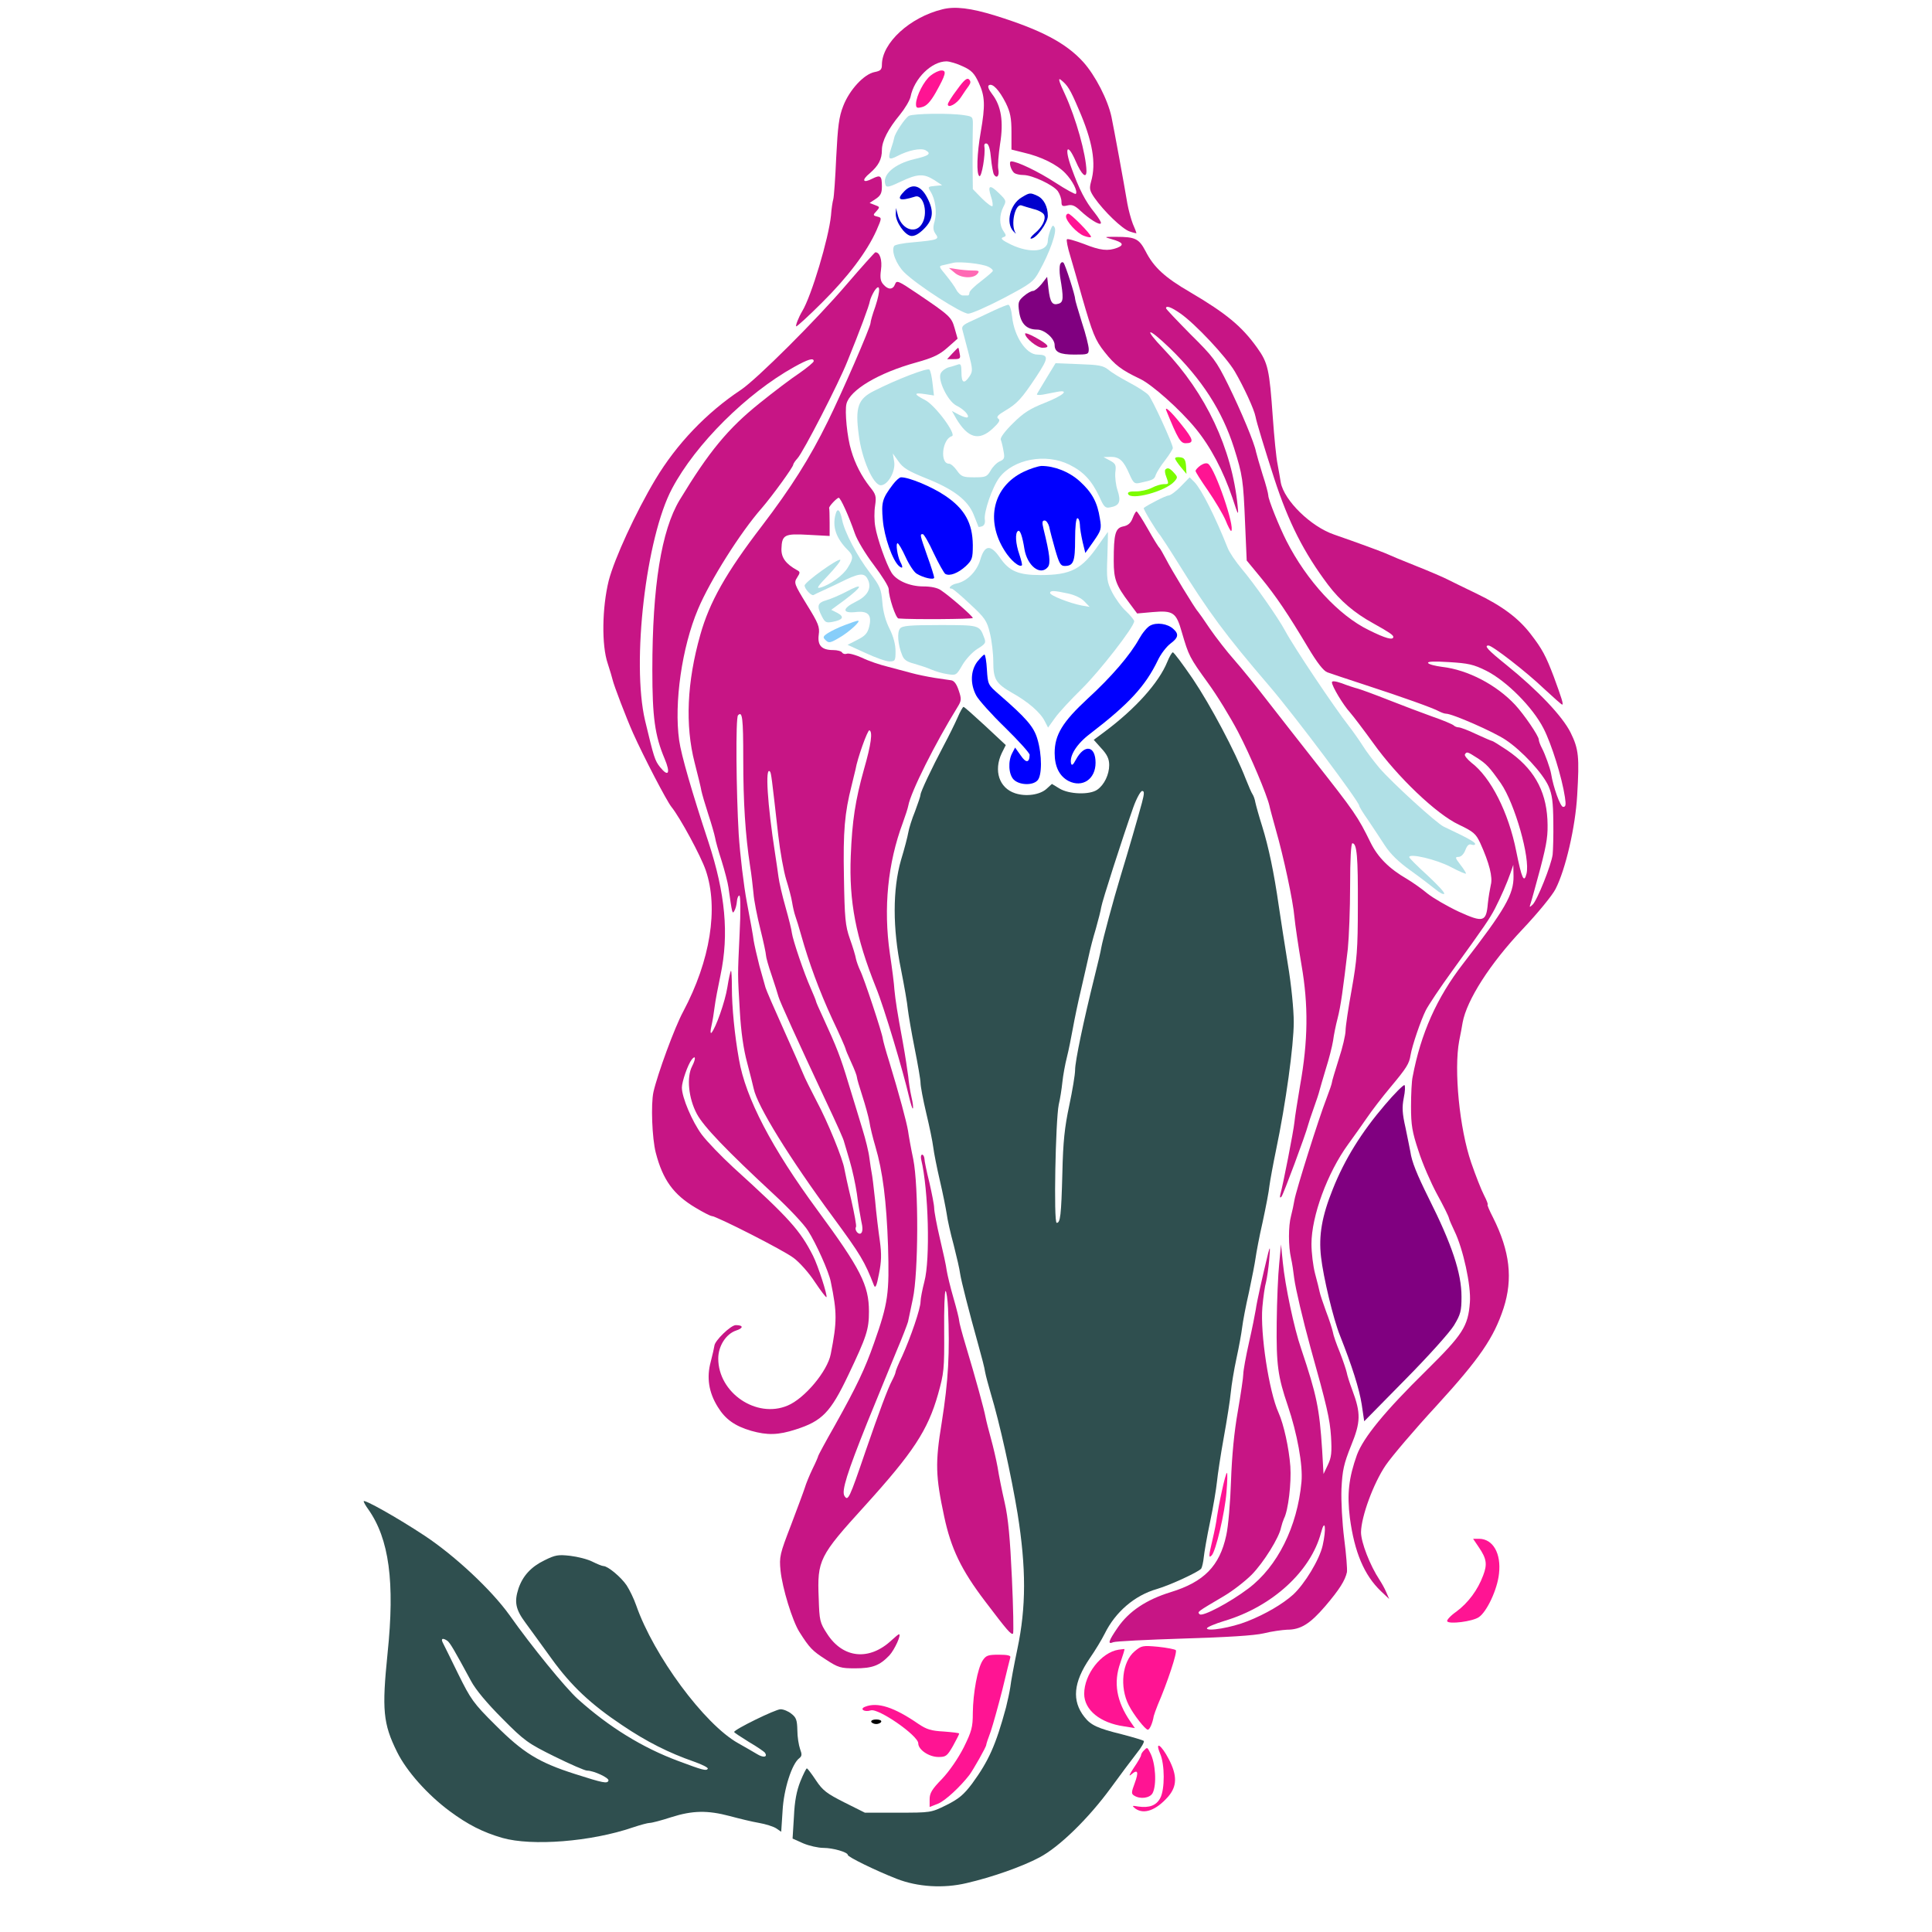 <?xml version="1.0" encoding="UTF-8" standalone="no"?>
<svg
   xmlns:dc="http://purl.org/dc/elements/1.1/"
   xmlns:cc="http://creativecommons.org/ns#"
   xmlns:rdf="http://www.w3.org/1999/02/22-rdf-syntax-ns#"
   xmlns:svg="http://www.w3.org/2000/svg"
   xmlns="http://www.w3.org/2000/svg"
   xmlns:sodipodi="http://sodipodi.sourceforge.net/DTD/sodipodi-0.dtd"
   xmlns:inkscape="http://www.inkscape.org/namespaces/inkscape"
   version="1.0"
   width="850pt"
   height="850pt"
   viewBox="0 0 850 850"
   preserveAspectRatio="xMidYMid meet"
   id="svg90"
   sodipodi:docname="46 #36940.svg"
   inkscape:version="0.92.2 5c3e80d, 2017-08-06">
  <defs
     id="defs94" />
  <sodipodi:namedview
     pagecolor="#ffffff"
     bordercolor="#666666"
     borderopacity="1"
     objecttolerance="10"
     gridtolerance="10"
     guidetolerance="10"
     inkscape:pageopacity="0"
     inkscape:pageshadow="2"
     inkscape:window-width="1920"
     inkscape:window-height="978"
     id="namedview92"
     showgrid="false"
     inkscape:zoom="0.41647059"
     inkscape:cx="699.06802"
     inkscape:cy="532.66105"
     inkscape:window-x="0"
     inkscape:window-y="1"
     inkscape:window-maximized="1"
     inkscape:current-layer="svg90" />
  <g
     transform="translate(0,850) scale(0.1,-0.1)"
     fill="#000000"
     stroke="none"
     id="g88">
    <path
       d="M0 4250 l0 -4250 4250 0 4250 0 0 4250 0 4250 -2080 0 c-1147 0 -2080 -4 -2080 -9 0 -4 29 -15 65 -24 36 -9 80 -23 98 -31 18 -8 47 -19 65 -25 18 -5 45 -18 60 -28 15 -11 40 -25 56 -33 49 -25 134 -108 170 -169 49 -79 93 -218 105 -331 14 -118 60 -306 95 -384 33 -74 138 -179 222 -221 76 -37 189 -120 236 -173 95 -105 128 -191 128 -330 0 -52 7 -142 15 -201 37 -256 75 -295 415 -427 52 -20 114 -45 137 -55 23 -11 46 -19 50 -19 12 0 208 -85 293 -128 114 -57 213 -159 276 -287 29 -58 58 -134 68 -180 10 -44 27 -102 38 -130 29 -71 37 -125 37 -245 0 -100 -3 -139 -28 -310 -19 -126 -80 -237 -203 -367 -114 -122 -222 -278 -250 -362 -43 -130 -44 -198 -3 -533 2 -16 15 -59 30 -98 15 -38 27 -73 27 -77 0 -4 8 -24 18 -43 27 -53 92 -212 95 -235 2 -11 8 -40 14 -65 24 -104 4 -246 -50 -354 -44 -85 -83 -141 -160 -224 -37 -40 -112 -126 -166 -190 -54 -64 -117 -139 -141 -167 -24 -27 -60 -81 -79 -119 -49 -98 -49 -162 1 -275 20 -45 40 -87 46 -94 74 -93 137 -147 172 -147 11 0 44 16 74 36 79 52 151 176 115 199 -5 3 -12 -4 -16 -15 -4 -13 -15 -20 -30 -20 -29 0 -41 32 -32 87 11 65 60 99 121 82 79 -22 134 -107 123 -189 -10 -79 -59 -192 -101 -234 l-39 -39 -111 6 c-61 3 -127 12 -146 19 -80 30 -169 87 -228 146 -34 34 -64 62 -67 62 -2 0 -12 -15 -21 -32 -72 -143 -137 -202 -250 -231 -69 -18 -220 -37 -291 -37 -28 0 -78 -3 -112 -6 -54 -6 -64 -10 -76 -34 -8 -15 -16 -38 -19 -51 -2 -13 -15 -55 -29 -94 -13 -38 -34 -98 -45 -131 l-20 -62 44 -43 c61 -60 74 -114 52 -220 -12 -58 -88 -108 -163 -109 -52 0 -83 22 -91 65 -3 20 -10 37 -14 40 -4 2 -29 -23 -56 -58 -92 -116 -194 -211 -274 -253 -111 -58 -187 -84 -305 -103 -237 -37 -229 -37 -345 4 -71 25 -196 77 -238 98 -89 46 -161 77 -177 77 -10 0 -43 11 -74 24 -201 85 -360 104 -511 61 -225 -63 -479 -115 -560 -115 -118 1 -269 46 -375 112 -202 127 -324 290 -343 463 -5 47 -6 207 -1 384 11 387 2 432 -107 573 -24 31 -44 63 -44 72 0 32 65 18 162 -32 188 -99 303 -180 437 -308 60 -57 113 -104 119 -104 6 0 26 28 45 63 41 72 68 100 119 122 105 43 311 -12 394 -106 12 -13 38 -69 59 -124 57 -150 147 -298 295 -485 48 -61 66 -61 173 1 108 62 146 68 198 28 26 -21 39 -43 58 -100 45 -140 85 -230 111 -248 85 -59 249 -100 295 -73 17 9 18 20 16 151 -1 23 -15 41 -72 90 -65 57 -73 61 -120 61 l-49 0 1 -47 c0 -27 4 -69 8 -94 4 -25 5 -54 1 -64 -6 -16 -7 -16 -23 -1 -9 10 -18 32 -19 49 -4 68 -6 93 -9 132 -6 74 9 121 52 160 34 30 46 35 91 35 40 0 65 -8 117 -36 36 -20 75 -44 86 -54 26 -22 98 -50 130 -50 35 0 53 41 65 152 18 158 34 184 125 203 l54 10 -60 70 c-94 110 -169 221 -215 320 -53 114 -55 124 -61 328 l-5 168 -26 -38 c-46 -68 -175 -225 -258 -313 -144 -152 -172 -211 -161 -338 7 -90 11 -103 41 -151 30 -46 56 -56 124 -47 33 4 56 15 79 38 45 44 50 79 19 163 -14 38 -23 72 -20 77 7 11 54 -15 82 -44 24 -27 33 -67 35 -165 2 -148 -122 -251 -279 -229 -52 7 -138 48 -177 85 -36 33 -107 152 -119 200 -44 168 -45 235 -8 382 20 75 56 169 81 209 5 8 12 22 16 30 3 8 21 48 40 89 18 41 32 76 30 77 -2 2 -35 -5 -73 -16 -80 -23 -137 -25 -215 -6 -125 29 -195 99 -214 216 -20 118 8 231 72 293 96 91 223 15 223 -133 0 -62 -13 -64 -30 -5 -19 69 -78 88 -125 40 -34 -33 -32 -73 7 -131 83 -122 201 -123 314 -3 45 48 52 63 63 120 13 67 3 166 -22 214 -54 104 -170 198 -343 274 -326 144 -354 171 -405 386 -30 128 -30 218 0 310 13 39 24 77 26 86 13 64 115 308 144 343 12 14 33 75 60 174 15 55 20 99 18 175 -2 97 -4 106 -44 188 -23 47 -70 127 -104 179 -34 51 -73 114 -86 139 -13 25 -27 53 -33 61 -17 26 -67 142 -100 230 -17 47 -42 114 -56 150 -28 75 -30 83 -46 206 -8 68 -8 110 0 165 19 118 22 131 48 188 13 29 24 61 24 70 0 26 110 238 175 336 65 98 229 270 338 355 72 55 209 210 251 283 30 51 84 186 91 227 3 17 16 70 29 118 29 106 53 263 66 437 5 72 12 144 15 160 10 52 75 135 142 179 39 26 62 48 62 60 3 72 105 177 207 212 30 10 54 22 54 26 0 4 -927 8 -2060 8 l-2060 0 0 -4250z"
       id="path4"
       style="fill:none" />
    <path
       d="M4146 8459 c-143 -35 -266 -148 -266 -244 0 -21 -6 -27 -32 -32 -47 -9 -111 -79 -138 -149 -19 -48 -24 -89 -31 -226 -4 -93 -10 -176 -13 -185 -3 -10 -8 -42 -10 -71 -10 -100 -86 -355 -127 -422 -15 -25 -30 -63 -26 -66 2 -2 53 44 113 104 114 113 198 224 240 318 24 55 24 56 4 61 -20 5 -20 7 -4 24 16 18 15 19 -7 27 l-23 9 27 18 c21 14 27 25 27 54 0 48 -6 53 -42 35 -42 -22 -49 -7 -11 24 38 33 53 61 53 102 0 39 27 92 79 155 22 27 43 62 47 79 16 81 93 156 158 156 14 0 47 -10 72 -22 38 -17 51 -31 70 -72 28 -60 29 -100 9 -216 -17 -96 -20 -186 -6 -195 10 -5 27 95 22 129 -2 11 2 17 11 14 8 -3 15 -27 18 -64 3 -32 9 -65 13 -72 13 -20 25 -5 19 24 -3 15 1 64 8 111 16 98 5 167 -35 219 -16 21 -21 35 -14 39 16 10 45 -21 74 -78 20 -41 25 -66 25 -128 l0 -77 52 -13 c79 -18 149 -53 185 -91 32 -33 56 -81 46 -91 -2 -3 -43 19 -89 49 -77 50 -169 94 -195 94 -13 0 -1 -42 15 -52 6 -4 23 -8 38 -8 40 0 132 -44 152 -71 9 -13 16 -34 16 -46 0 -20 4 -22 26 -17 20 5 33 0 57 -23 40 -37 83 -64 90 -56 4 3 -9 24 -27 47 -41 50 -68 103 -102 197 -33 91 -18 114 19 29 25 -58 47 -79 47 -42 -2 74 -46 231 -94 336 -27 57 -32 75 -19 65 30 -24 41 -41 78 -128 62 -142 79 -239 55 -321 -8 -30 -6 -39 15 -70 42 -60 122 -137 154 -148 17 -6 31 -9 31 -8 0 2 -7 21 -16 41 -8 21 -19 61 -24 89 -15 90 -59 329 -70 382 -16 75 -71 182 -124 241 -76 84 -187 142 -386 204 -110 34 -179 42 -234 28z"
       id="path6"
       style="fill:#c71585" />
    <path
       d="M4095 8168 c-30 -23 -64 -90 -65 -125 0 -18 4 -20 27 -14 20 5 37 24 60 64 44 79 49 97 25 97 -11 0 -32 -10 -47 -22z"
       id="path8"
       style="fill:#ff1493" />
    <path
       d="M4211 8106 c-23 -30 -41 -59 -41 -65 0 -19 40 2 59 33 11 17 26 39 33 48 9 13 10 20 1 29 -8 8 -22 -3 -52 -45z"
       id="path10"
       style="fill:#ff1493" />
    <path
       d="M3998 7990 c-17 -11 -61 -76 -64 -97 -1 -6 -7 -28 -14 -48 -15 -45 -10 -51 27 -32 49 26 104 37 125 26 27 -15 16 -24 -49 -39 -89 -21 -144 -70 -127 -114 4 -12 17 -9 67 15 74 35 101 36 147 7 l35 -23 -32 -3 c-31 -3 -32 -4 -19 -25 21 -33 29 -90 18 -130 -8 -27 -7 -40 4 -56 18 -24 11 -27 -99 -37 -42 -3 -80 -11 -83 -16 -14 -22 9 -81 44 -116 55 -55 252 -182 282 -182 14 0 84 31 155 68 121 64 132 72 157 118 46 82 79 175 68 193 -7 13 -10 11 -19 -12 -6 -16 -11 -36 -11 -46 0 -49 -78 -57 -162 -17 -39 19 -48 27 -35 32 15 5 15 8 2 27 -19 27 -19 70 -1 106 14 27 14 29 -19 61 -41 40 -51 35 -35 -15 7 -20 9 -39 6 -42 -3 -3 -24 12 -46 34 l-40 41 -1 113 c0 63 0 135 1 160 1 46 1 46 -37 52 -59 10 -226 8 -245 -3z m349 -663 c13 -6 22 -14 21 -19 -2 -5 -26 -25 -53 -46 -28 -21 -50 -43 -50 -50 0 -7 -3 -12 -7 -12 -5 0 -15 0 -22 0 -8 0 -21 11 -28 24 -7 14 -28 43 -46 65 -33 40 -33 40 -10 45 13 3 32 7 43 10 29 6 124 -4 152 -17z"
       id="path12"
       style="fill:#b0e0e6" />
    <path
       d="M4199 7301 c27 -25 83 -28 101 -6 11 13 7 15 -23 15 -19 0 -50 3 -68 6 l-34 5 24 -20z"
       id="path14"
       style="fill:#ff69b4" />
    <path
       d="M3980 7660 c-39 -39 -24 -47 46 -25 38 12 60 -78 28 -123 -30 -44 -91 -18 -105 46 l-7 27 -1 -26 c-1 -35 39 -93 67 -97 15 -2 34 8 57 31 41 41 45 78 15 136 -28 55 -65 66 -100 31z"
       id="path16"
       style="fill:#0000cd" />
    <path
       d="M4494 7631 c-50 -30 -70 -111 -36 -148 9 -10 14 -14 10 -8 -23 36 -2 132 27 121 8 -3 32 -10 53 -16 22 -5 43 -17 46 -26 8 -20 -9 -54 -42 -81 -15 -13 -22 -23 -16 -23 23 0 74 70 74 100 0 41 -18 76 -47 89 -31 14 -33 14 -69 -8z"
       id="path18"
       style="fill:#0000cd" />
    <path
       d="M4690 7548 c0 -22 50 -76 80 -86 16 -6 30 -8 30 -4 0 12 -89 102 -100 102 -5 0 -10 -5 -10 -12z"
       id="path20"
       style="fill:#ff1493" />
    <path
       d="M4890 7448 c50 -14 58 -25 26 -38 -42 -16 -75 -12 -148 17 -38 14 -71 24 -74 20 -3 -3 3 -36 15 -74 11 -37 34 -117 51 -178 47 -163 58 -191 100 -244 45 -57 74 -79 154 -117 54 -25 178 -136 246 -219 66 -80 122 -187 162 -305 26 -80 28 -82 23 -35 -25 251 -139 494 -324 688 -93 97 -74 101 25 6 142 -138 231 -276 283 -439 38 -121 41 -141 49 -335 l7 -161 61 -74 c69 -84 120 -160 209 -309 40 -67 68 -103 85 -109 14 -5 88 -30 165 -55 166 -54 303 -103 327 -117 10 -5 23 -10 30 -10 28 0 210 -80 262 -115 71 -47 163 -146 189 -204 16 -37 20 -69 21 -156 1 -60 -1 -126 -3 -145 -6 -46 -68 -201 -88 -220 -14 -13 -15 -13 -9 5 4 11 23 81 43 155 30 115 34 147 31 215 -7 131 -63 227 -178 305 -33 22 -62 40 -65 40 -3 0 -35 14 -70 30 -35 17 -70 30 -78 30 -7 0 -17 4 -22 9 -6 5 -48 23 -95 39 -47 17 -132 49 -190 72 -58 23 -118 45 -135 50 -16 4 -49 15 -72 24 -29 10 -43 11 -43 4 0 -17 49 -99 80 -133 14 -16 61 -78 103 -136 106 -148 277 -311 375 -357 65 -31 75 -40 94 -80 41 -90 56 -152 47 -185 -4 -18 -10 -54 -13 -81 -7 -83 -20 -86 -128 -37 -51 24 -113 60 -138 80 -25 21 -65 49 -90 64 -78 45 -128 95 -160 160 -57 116 -69 133 -249 362 -61 77 -151 193 -202 258 -50 65 -117 148 -149 184 -32 36 -80 98 -107 137 -26 39 -50 73 -53 76 -11 10 -118 186 -140 230 -13 25 -26 47 -29 50 -4 3 -27 40 -51 83 -24 42 -46 77 -50 77 -3 0 -11 -14 -17 -30 -8 -21 -20 -32 -41 -36 -35 -7 -42 -32 -42 -152 0 -80 10 -107 68 -184 l35 -47 67 6 c92 8 105 -1 130 -90 30 -102 33 -109 114 -221 41 -56 100 -153 133 -216 55 -105 127 -277 138 -325 2 -11 15 -58 28 -105 34 -118 76 -313 82 -385 3 -33 17 -127 31 -210 31 -178 29 -334 -6 -530 -11 -66 -23 -139 -25 -162 -4 -40 -50 -275 -62 -318 -3 -13 -2 -17 5 -10 8 9 106 272 117 315 2 8 13 42 25 75 12 33 23 67 25 76 2 9 15 52 28 96 14 44 28 99 32 124 3 24 12 69 20 99 14 54 24 128 45 306 5 50 10 175 10 278 0 115 4 186 10 186 20 0 25 -60 24 -275 0 -193 -4 -238 -27 -368 -15 -82 -27 -163 -27 -181 0 -18 -13 -75 -30 -126 -16 -51 -30 -97 -30 -102 0 -5 -11 -37 -24 -71 -34 -87 -134 -405 -141 -447 -3 -19 -10 -51 -15 -70 -12 -44 -12 -133 0 -185 5 -22 11 -62 14 -89 6 -46 38 -182 72 -306 71 -253 85 -313 90 -390 4 -70 2 -92 -14 -125 l-19 -40 -6 105 c-12 185 -24 242 -92 445 -32 92 -71 280 -81 380 l-8 80 -8 -85 c-5 -47 -10 -164 -11 -260 -2 -185 5 -236 49 -365 41 -121 67 -262 60 -335 -18 -197 -106 -373 -234 -469 -82 -62 -202 -125 -214 -113 -11 11 -13 9 107 80 39 23 93 65 122 94 53 54 121 164 129 207 3 13 9 31 13 40 19 36 33 157 28 230 -6 80 -29 185 -52 236 -42 93 -81 349 -71 464 4 45 11 94 16 110 4 17 11 61 14 98 5 59 4 63 -5 28 -26 -107 -50 -215 -54 -246 -3 -19 -16 -85 -30 -146 -14 -62 -25 -124 -25 -138 0 -15 -11 -88 -24 -164 -16 -90 -26 -194 -30 -306 -3 -93 -12 -201 -21 -240 -29 -135 -98 -205 -245 -250 -107 -33 -183 -84 -232 -155 -42 -61 -46 -76 -20 -65 9 4 148 11 307 16 194 6 312 13 355 23 36 9 82 15 103 16 60 0 101 26 168 104 63 74 87 113 95 149 2 12 -3 78 -12 147 -9 72 -14 165 -12 220 4 81 10 109 42 189 43 105 44 143 5 247 -11 29 -22 64 -24 76 -3 13 -16 52 -30 88 -15 36 -29 76 -31 90 -3 14 -16 55 -30 91 -13 36 -26 74 -28 85 -2 10 -11 47 -20 80 -9 34 -16 93 -16 131 0 122 70 313 161 438 24 33 61 85 83 117 21 31 67 91 103 134 72 86 83 104 89 142 7 42 45 153 67 197 11 22 63 100 116 173 147 203 164 229 188 274 27 53 53 112 69 158 l12 35 1 -50 c1 -80 -37 -146 -222 -385 -116 -150 -186 -307 -222 -498 -4 -17 -7 -76 -7 -130 0 -82 5 -112 33 -196 17 -54 54 -139 81 -189 28 -51 52 -99 53 -107 2 -8 13 -33 24 -56 38 -77 74 -242 68 -314 -8 -106 -31 -141 -193 -301 -183 -180 -275 -293 -304 -370 -36 -101 -44 -172 -31 -277 20 -151 63 -252 136 -322 l37 -35 -13 30 c-7 17 -21 41 -30 55 -41 62 -81 164 -81 209 1 69 55 216 109 295 26 38 126 156 223 261 191 209 252 299 295 429 42 130 28 251 -46 399 -16 31 -27 57 -24 57 3 0 -4 19 -16 42 -12 23 -37 87 -56 142 -52 151 -77 409 -53 537 6 30 13 66 15 80 18 99 121 260 264 411 67 71 131 149 145 177 44 86 87 272 95 411 10 170 7 204 -29 277 -36 72 -143 185 -283 298 -82 66 -99 85 -78 85 17 0 169 -118 244 -190 41 -38 77 -70 80 -70 7 0 -3 30 -37 123 -35 92 -51 122 -102 188 -54 70 -125 123 -239 178 -49 24 -106 51 -125 61 -19 10 -82 37 -140 60 -58 23 -118 48 -135 56 -29 12 -127 48 -225 82 -103 35 -220 150 -235 229 -2 15 -9 51 -14 80 -6 28 -15 120 -21 205 -15 213 -21 241 -69 308 -67 94 -136 151 -294 244 -112 65 -161 110 -197 181 -29 55 -45 63 -130 63 -53 0 -54 0 -20 -10z m303 -327 c66 -46 201 -190 240 -256 39 -67 85 -166 91 -199 4 -23 40 -141 82 -271 63 -194 131 -327 237 -468 53 -70 116 -124 198 -169 70 -39 89 -52 89 -60 0 -16 -34 -7 -108 30 -132 64 -273 217 -362 392 -32 63 -80 182 -80 200 0 8 -11 50 -25 92 -13 42 -26 87 -29 100 -7 39 -65 178 -123 296 -52 105 -65 122 -165 221 -59 60 -108 111 -108 115 0 13 23 5 63 -23z m1346 -1572 c89 -45 204 -160 252 -254 35 -68 81 -215 94 -302 5 -34 4 -43 -8 -43 -12 0 -43 85 -53 147 -4 23 -26 85 -40 111 -8 15 -14 32 -14 38 0 16 -65 111 -104 153 -82 88 -208 154 -321 167 -31 4 -58 11 -62 17 -4 7 27 8 92 4 84 -5 108 -10 164 -38z m-41 -383 c42 -27 55 -41 105 -112 62 -90 130 -330 113 -398 -11 -44 -21 -21 -45 98 -34 172 -112 326 -198 391 -18 15 -31 31 -28 36 8 13 11 12 53 -15z m-679 -3466 c-14 -62 -79 -169 -130 -216 -46 -41 -120 -85 -201 -117 -70 -28 -178 -46 -178 -31 0 5 35 20 78 33 210 63 379 218 424 388 18 68 24 17 7 -57z"
       id="path22"
       style="fill:#c71585" />
    <path
       d="M3725 7249 c-132 -155 -395 -417 -465 -464 -152 -101 -283 -238 -377 -395 -86 -144 -180 -348 -205 -445 -29 -118 -32 -284 -4 -365 10 -30 19 -62 21 -70 5 -24 61 -170 90 -235 46 -103 148 -299 169 -325 38 -47 129 -215 151 -279 57 -167 20 -397 -99 -621 -38 -70 -113 -275 -131 -354 -12 -54 -6 -205 10 -267 31 -120 78 -185 176 -243 33 -20 65 -36 70 -36 20 0 317 -151 360 -184 26 -19 68 -66 94 -106 26 -39 49 -69 51 -67 6 5 -37 139 -59 182 -57 112 -103 164 -351 389 -53 49 -116 114 -139 145 -42 57 -87 163 -87 206 0 26 26 101 43 123 18 23 19 4 2 -29 -25 -48 -16 -141 21 -210 30 -56 131 -161 339 -354 65 -60 133 -132 150 -160 35 -54 92 -181 100 -224 28 -136 28 -175 0 -318 -14 -75 -115 -196 -190 -227 -137 -58 -305 56 -305 207 0 55 34 108 78 123 34 11 33 24 -1 24 -22 0 -93 -69 -94 -91 -1 -8 -8 -39 -16 -70 -19 -69 -9 -135 31 -199 33 -54 75 -84 147 -105 71 -20 119 -19 196 6 116 37 153 75 231 239 81 170 91 201 91 280 0 116 -37 188 -226 445 -201 273 -317 494 -346 665 -19 106 -31 230 -31 314 0 44 -2 77 -4 75 -3 -3 -10 -35 -16 -73 -10 -63 -51 -179 -70 -200 -5 -4 -5 9 0 30 5 22 11 59 14 84 3 25 15 88 26 140 38 181 21 359 -53 585 -72 218 -120 383 -129 448 -23 164 12 409 83 577 53 126 186 337 280 444 45 52 139 181 139 192 0 4 9 17 19 28 25 27 181 330 219 426 55 135 96 245 99 265 2 10 11 31 20 45 26 39 28 4 4 -69 -12 -33 -21 -65 -21 -72 0 -18 -128 -312 -188 -433 -80 -163 -162 -292 -290 -460 -158 -206 -231 -336 -271 -479 -59 -208 -67 -398 -25 -562 14 -55 28 -111 30 -125 3 -14 16 -59 30 -102 14 -42 27 -88 30 -103 2 -14 15 -60 29 -103 13 -42 27 -95 30 -117 16 -114 17 -119 26 -102 5 8 10 27 11 41 1 14 6 26 11 26 5 0 6 -71 1 -167 -9 -195 -9 -171 1 -343 5 -88 16 -166 32 -225 13 -49 26 -101 29 -115 16 -76 157 -305 349 -565 122 -166 139 -195 180 -300 6 -15 12 -3 22 50 11 55 12 86 4 145 -6 41 -16 122 -21 180 -6 58 -13 112 -15 120 -2 8 -6 37 -10 65 -3 27 -17 83 -30 125 -12 41 -40 131 -61 200 -36 120 -52 161 -115 298 -16 34 -29 64 -29 67 0 2 -10 28 -23 57 -30 67 -79 213 -83 243 -1 13 -14 64 -28 114 -14 49 -28 109 -31 133 -3 24 -10 70 -15 103 -34 219 -44 383 -23 361 6 -5 8 -25 37 -281 8 -71 24 -159 35 -195 11 -35 23 -80 26 -100 3 -19 9 -46 14 -60 5 -14 17 -52 26 -85 34 -121 79 -243 136 -367 33 -69 59 -129 59 -132 0 -3 11 -30 25 -60 14 -30 25 -59 25 -65 0 -6 11 -43 24 -83 13 -40 27 -91 31 -113 3 -22 15 -71 26 -108 33 -111 49 -241 56 -439 6 -209 1 -250 -62 -428 -39 -111 -75 -188 -173 -363 -40 -70 -72 -130 -72 -132 0 -3 -11 -29 -25 -57 -14 -29 -29 -66 -34 -83 -5 -16 -33 -91 -61 -165 -49 -127 -52 -139 -46 -200 8 -77 52 -221 83 -270 45 -71 57 -83 116 -121 55 -36 66 -39 129 -39 76 0 108 12 151 57 23 25 54 93 42 93 -2 0 -17 -12 -32 -26 -98 -92 -214 -81 -284 28 -32 49 -34 58 -37 156 -7 168 2 186 203 407 212 234 277 332 322 491 26 93 28 109 27 277 -1 97 2 177 6 177 4 0 9 -35 11 -77 8 -197 2 -313 -28 -503 -29 -177 -27 -234 11 -412 30 -141 75 -235 180 -373 97 -128 115 -149 123 -142 3 4 1 114 -5 244 -8 173 -16 264 -32 333 -12 52 -26 122 -31 155 -6 33 -19 89 -29 125 -10 36 -21 79 -24 95 -6 33 -43 169 -87 315 -16 53 -29 102 -29 109 0 7 -11 52 -25 100 -14 48 -27 103 -30 122 -2 19 -16 82 -30 141 -14 59 -25 119 -25 133 0 13 -10 64 -21 112 -12 48 -22 96 -22 106 -1 9 -5 17 -10 17 -5 0 -7 -10 -4 -22 32 -133 40 -439 14 -536 -9 -35 -17 -75 -17 -89 0 -30 -43 -156 -81 -240 -16 -33 -29 -65 -29 -70 0 -4 -7 -21 -16 -38 -18 -34 -56 -136 -116 -310 -72 -211 -77 -221 -93 -196 -13 22 12 101 100 321 68 167 79 193 129 315 26 61 48 119 51 130 2 11 12 56 21 100 25 115 26 495 2 615 -10 47 -20 103 -23 125 -7 41 -38 157 -83 305 -15 47 -27 92 -28 100 -2 23 -84 271 -100 301 -7 15 -15 37 -18 50 -2 13 -14 53 -27 89 -20 57 -23 90 -26 270 -4 204 3 283 34 405 8 33 16 65 17 70 8 48 53 174 61 172 15 -6 8 -61 -24 -172 -38 -136 -52 -227 -58 -381 -8 -200 22 -357 111 -579 35 -85 120 -369 146 -483 7 -29 14 -51 16 -49 3 2 0 26 -6 51 -6 26 -12 66 -14 89 -3 23 -13 92 -24 152 -25 135 -32 181 -37 231 -1 22 -10 93 -20 159 -29 200 -9 398 57 575 11 30 22 64 24 75 11 61 119 276 216 433 18 29 19 36 6 74 -9 28 -20 43 -33 45 -11 1 -45 7 -75 11 -30 5 -75 14 -100 21 -25 7 -72 19 -105 28 -33 8 -84 25 -112 39 -29 13 -59 21 -67 18 -8 -3 -17 -1 -21 5 -3 6 -21 11 -39 11 -51 0 -70 20 -64 67 5 35 -1 50 -53 134 -55 90 -57 95 -42 118 14 22 14 25 -1 33 -49 27 -69 55 -68 93 2 63 14 68 119 62 l93 -5 0 59 c0 32 -1 61 -2 63 -4 6 34 46 42 46 8 0 44 -79 71 -157 10 -29 47 -91 83 -138 36 -48 66 -95 66 -107 0 -35 31 -128 43 -129 57 -5 327 -3 327 2 0 8 -101 96 -140 122 -15 11 -44 17 -78 17 -60 0 -119 26 -140 61 -23 37 -63 151 -71 201 -5 26 -5 68 -1 93 6 41 4 50 -23 83 -36 46 -65 101 -82 160 -18 57 -29 173 -21 205 15 61 140 136 306 182 76 21 104 35 139 66 l44 39 -13 46 c-14 49 -20 55 -165 153 -83 56 -90 59 -97 41 -9 -25 -30 -26 -51 -2 -13 14 -16 29 -11 65 6 43 -5 78 -25 77 -3 -1 -60 -64 -126 -141z m-145 -338 c0 -5 -28 -28 -62 -52 -35 -23 -113 -82 -175 -132 -140 -112 -224 -214 -353 -427 -80 -133 -120 -379 -120 -747 0 -208 11 -289 54 -391 27 -64 17 -83 -20 -37 -23 29 -27 42 -66 205 -60 255 4 806 119 1021 104 196 328 418 536 534 63 35 87 42 87 26z m-310 -1750 c0 -191 9 -333 30 -471 6 -36 12 -90 15 -120 2 -30 16 -101 30 -157 14 -56 25 -108 25 -116 0 -8 11 -48 25 -88 14 -41 27 -83 30 -94 4 -18 90 -206 202 -445 59 -125 85 -183 87 -195 2 -5 12 -42 24 -81 12 -40 26 -105 32 -146 5 -41 14 -94 19 -119 7 -29 7 -47 0 -54 -11 -11 -31 13 -23 27 3 4 -7 58 -21 120 -15 62 -28 123 -30 135 -6 42 -74 209 -122 298 -26 50 -53 104 -59 120 -7 17 -45 104 -86 195 -41 91 -77 174 -80 185 -3 11 -15 54 -27 96 -11 43 -22 92 -25 110 -2 19 -16 95 -30 169 -14 74 -30 209 -36 300 -11 186 -14 513 -3 523 19 20 23 -10 23 -192z"
       id="path24"
       style="fill:#c71585" />
    <path
       d="M4664 7337 c-3 -10 -3 -34 0 -55 16 -94 15 -111 -6 -118 -28 -9 -38 5 -45 65 l-6 53 -24 -31 c-14 -17 -31 -31 -38 -31 -8 0 -26 -10 -41 -23 -24 -21 -26 -28 -20 -70 8 -52 33 -77 79 -77 32 0 77 -39 77 -68 0 -31 22 -42 87 -42 60 0 63 1 63 24 0 13 -13 66 -30 117 -16 52 -30 98 -30 104 0 17 -43 150 -51 159 -5 5 -11 2 -15 -7z"
       id="path26"
       style="fill:#800080" />
    <path
       d="M4375 7135 c-27 -13 -72 -34 -98 -46 -41 -18 -48 -25 -42 -43 3 -11 15 -56 26 -99 19 -72 19 -80 5 -102 -24 -36 -36 -31 -36 16 0 34 -3 40 -16 35 -9 -3 -27 -9 -40 -12 -14 -4 -29 -15 -35 -26 -15 -28 30 -122 68 -142 33 -16 59 -44 50 -52 -3 -3 -20 2 -37 11 l-32 17 18 -32 c52 -88 101 -102 162 -45 28 26 34 37 24 43 -10 7 -2 16 30 35 54 32 73 53 138 151 54 82 55 95 4 96 -49 0 -102 80 -111 166 -3 30 -11 54 -17 53 -6 0 -33 -11 -61 -24z"
       id="path28"
       style="fill:#b0e0e6" />
    <path
       d="M4510 7032 c0 -19 53 -62 76 -62 36 0 29 12 -26 43 -28 16 -50 24 -50 19z"
       id="path30"
       style="fill:#c71585" />
    <path
       d="M4190 6945 l-23 -25 30 0 c27 0 30 3 25 25 -2 14 -5 25 -6 25 -2 0 -13 -11 -26 -25z"
       id="path32"
       style="fill:#c71585" />
    <path
       d="M4605 6838 c-21 -34 -40 -67 -43 -72 -2 -4 10 -5 27 -2 17 3 45 9 62 12 58 11 26 -17 -56 -49 -63 -25 -92 -43 -138 -89 -36 -35 -57 -64 -54 -72 3 -8 9 -31 12 -50 6 -31 4 -37 -17 -46 -13 -6 -31 -24 -40 -41 -16 -27 -22 -29 -72 -29 -49 0 -57 3 -76 30 -12 17 -27 30 -35 30 -41 0 -30 109 13 121 22 7 -73 136 -118 159 -51 26 -51 34 0 26 l39 -6 -6 52 c-3 29 -9 57 -14 62 -8 9 -144 -43 -244 -94 -70 -35 -83 -72 -67 -192 13 -107 64 -223 97 -223 31 0 66 61 59 104 l-6 36 25 -35 c20 -29 44 -43 118 -73 124 -49 187 -97 213 -162 11 -27 20 -51 21 -53 1 -1 9 0 17 3 9 4 13 15 11 28 -6 32 33 145 64 186 62 81 203 108 307 57 63 -31 99 -70 133 -142 20 -45 26 -51 48 -46 40 7 48 25 32 74 -8 24 -12 59 -10 80 4 32 2 38 -24 52 l-28 15 32 1 c38 0 56 -16 82 -76 18 -41 23 -44 48 -38 56 12 62 15 68 35 4 11 22 40 41 64 19 25 34 49 34 54 0 18 -90 214 -107 233 -10 11 -47 35 -83 54 -36 19 -78 44 -93 57 -24 19 -43 22 -131 25 l-102 4 -39 -64z"
       id="path34"
       style="fill:#b0e0e6" />
    <path
       d="M5132 6692 c50 -123 62 -142 84 -142 39 0 36 15 -19 83 -45 57 -76 85 -65 59z"
       id="path36"
       style="fill:#ff1493" />
    <path
       d="M5170 6483 c0 -4 11 -21 25 -38 l25 -30 -2 35 c-2 28 -8 36 -25 38 -13 2 -23 0 -23 -5z"
       id="path38"
       style="fill:#7cfc00" />
    <path
       d="M5283 6453 c-13 -9 -23 -20 -23 -25 0 -5 25 -44 55 -87 30 -44 65 -102 77 -130 11 -28 23 -50 25 -47 17 17 -69 269 -101 295 -7 5 -19 3 -33 -6z"
       id="path40"
       style="fill:#ff1493" />
    <path
       d="M4503 6424 c-133 -64 -169 -212 -83 -347 26 -42 65 -75 76 -64 2 2 -3 23 -11 47 -17 48 -20 96 -6 104 9 6 19 -23 28 -79 12 -74 70 -120 103 -80 13 16 9 55 -19 168 -7 29 -6 37 5 37 7 0 16 -12 20 -27 3 -16 15 -61 26 -100 18 -62 24 -73 42 -73 39 0 46 19 46 117 0 55 4 93 10 93 6 0 10 -12 11 -27 0 -16 6 -50 12 -77 l12 -49 36 51 c34 49 36 55 28 101 -11 72 -35 115 -89 164 -47 42 -111 67 -168 67 -15 -1 -50 -12 -79 -26z"
       id="path42"
       style="fill:#0000ff" />
    <path
       d="M5127 6434 c-3 -3 -2 -17 4 -31 12 -33 12 -33 -11 -33 -12 0 -35 -7 -52 -16 -17 -9 -49 -16 -70 -16 -26 1 -38 -3 -35 -11 11 -30 164 11 203 54 16 18 16 20 -1 39 -19 21 -28 24 -38 14z"
       id="path44"
       style="fill:#7cfc00" />
    <path
       d="M3928 6368 c-46 -61 -51 -77 -44 -155 6 -75 43 -180 72 -204 16 -13 18 -5 5 19 -13 26 -21 82 -12 82 4 0 20 -27 35 -60 15 -33 37 -67 49 -74 29 -18 77 -29 77 -17 0 5 -13 48 -30 94 -33 95 -34 97 -20 97 5 0 27 -38 48 -84 22 -46 45 -87 51 -91 19 -11 56 3 90 34 28 27 31 34 31 93 -1 97 -36 160 -123 218 -58 39 -159 81 -193 80 -7 0 -23 -15 -36 -32z"
       id="path46"
       style="fill:#0000ff" />
    <path
       d="M5195 6360 c-21 -22 -46 -40 -54 -40 -11 0 -90 -40 -109 -55 -4 -3 57 -104 73 -121 5 -7 37 -55 70 -108 144 -232 214 -326 411 -556 112 -131 394 -507 394 -525 0 -4 17 -32 39 -63 21 -32 55 -82 74 -112 24 -37 61 -73 113 -110 42 -30 91 -68 110 -83 18 -15 35 -24 38 -19 3 5 -31 41 -74 81 -44 40 -80 76 -80 80 0 18 119 -10 182 -43 38 -20 68 -33 68 -29 0 3 -11 21 -26 40 -22 29 -23 33 -7 33 11 0 23 12 30 30 8 21 16 28 27 24 9 -3 16 -2 16 3 0 8 -30 25 -138 76 -32 15 -228 194 -283 258 -25 30 -59 74 -74 99 -16 25 -43 63 -60 85 -65 83 -240 344 -281 420 -31 58 -138 210 -189 270 -28 33 -57 76 -64 95 -54 136 -114 255 -145 288 l-22 22 -39 -40z"
       id="path48"
       style="fill:#b0e0e6" />
    <path
       d="M3676 6237 c-15 -55 3 -106 54 -157 25 -25 25 -37 0 -77 -20 -34 -78 -76 -120 -88 -20 -6 -14 4 34 54 32 34 56 64 53 68 -9 8 -157 -98 -157 -113 0 -15 29 -46 39 -42 3 2 24 12 46 22 22 10 67 31 99 47 65 30 83 28 97 -7 13 -36 -7 -68 -57 -92 -59 -29 -59 -51 -1 -45 56 7 74 -12 61 -64 -7 -29 -18 -41 -52 -58 l-43 -22 79 -36 c43 -20 90 -37 105 -37 25 0 27 3 27 45 0 29 -9 64 -26 98 -17 33 -29 75 -32 117 -5 59 -10 71 -54 129 -57 74 -113 181 -123 234 -9 45 -21 55 -29 24z"
       id="path50"
       style="fill:#b0e0e6" />
    <path
       d="M4835 6105 c-75 -110 -123 -135 -258 -135 -97 0 -137 17 -178 77 -41 59 -67 56 -86 -9 -15 -52 -59 -96 -104 -105 -25 -5 -42 -23 -21 -23 4 0 40 -30 80 -68 65 -60 74 -73 87 -127 8 -32 15 -89 15 -125 0 -79 11 -97 84 -139 68 -38 123 -85 142 -123 l15 -29 31 43 c17 24 70 81 118 128 77 76 230 272 230 297 0 5 -16 25 -36 44 -20 18 -47 56 -61 83 -23 46 -25 58 -21 158 2 59 3 108 2 108 0 0 -18 -25 -39 -55z m-137 -216 c29 -6 59 -20 73 -35 l23 -24 -35 6 c-52 10 -139 44 -139 55 0 12 18 11 78 -2z"
       id="path52"
       style="fill:#b0e0e6" />
    <path
       d="M3720 5895 c-25 -13 -62 -29 -82 -35 -42 -12 -46 -25 -22 -72 14 -27 19 -29 47 -24 46 9 53 22 22 39 l-28 14 56 41 c85 64 89 81 7 37z"
       id="path54"
       style="fill:#b0e0e6" />
    <path
       d="M3717 5750 c-27 -10 -60 -26 -74 -35 -23 -15 -24 -19 -10 -32 13 -13 20 -12 59 11 44 25 100 77 82 75 -5 0 -31 -9 -57 -19z"
       id="path56"
       style="fill:#87cefa" />
    <path
       d="M5061 5748 c-14 -7 -35 -33 -49 -58 -39 -71 -122 -168 -228 -265 -109 -101 -144 -158 -144 -238 0 -60 21 -102 61 -123 61 -31 119 8 119 80 0 76 -49 84 -87 13 -12 -23 -18 -27 -21 -15 -7 34 26 86 83 129 172 132 244 210 299 324 13 28 38 60 55 73 35 26 39 42 13 65 -25 23 -72 30 -101 15z"
       id="path58"
       style="fill:#0000ff" />
    <path
       d="M3960 5735 c-14 -16 -10 -71 9 -117 7 -20 21 -30 53 -38 24 -7 58 -18 76 -26 18 -8 50 -17 71 -20 37 -6 39 -5 65 40 15 26 45 58 66 71 37 23 39 27 29 52 -20 53 -21 53 -194 53 -133 0 -165 -3 -175 -15z"
       id="path60"
       style="fill:#b0e0e6" />
    <path
       d="M5136 5589 c-37 -92 -140 -207 -277 -309 l-47 -35 34 -38 c25 -27 34 -46 34 -73 0 -42 -22 -87 -52 -108 -33 -24 -125 -21 -167 5 l-33 20 -23 -21 c-29 -27 -91 -36 -139 -20 -70 23 -95 99 -59 176 l18 36 -90 84 c-50 46 -92 84 -96 84 -3 0 -15 -21 -26 -47 -12 -27 -39 -82 -61 -123 -53 -100 -102 -204 -102 -216 0 -6 -11 -38 -24 -73 -14 -34 -27 -76 -30 -94 -3 -18 -17 -72 -32 -121 -37 -129 -37 -300 0 -481 14 -71 28 -150 30 -175 3 -25 16 -102 30 -172 14 -70 26 -139 26 -153 0 -14 11 -73 25 -132 14 -58 28 -126 31 -151 3 -25 16 -90 29 -146 13 -55 26 -121 30 -146 3 -25 17 -87 31 -138 13 -51 26 -107 28 -125 5 -33 38 -163 81 -317 13 -47 27 -99 29 -116 3 -17 15 -60 25 -95 39 -129 90 -359 118 -529 38 -239 38 -410 -1 -595 -15 -71 -29 -147 -31 -167 -3 -21 -12 -62 -19 -90 -45 -166 -76 -235 -149 -335 -37 -49 -58 -67 -114 -95 -67 -33 -68 -33 -213 -33 l-145 0 -90 45 c-77 39 -95 52 -125 97 -19 29 -37 52 -40 53 -3 0 -16 -26 -29 -58 -16 -41 -25 -85 -28 -154 l-6 -97 47 -21 c26 -11 66 -20 89 -20 42 0 107 -19 107 -31 0 -9 123 -69 215 -105 92 -36 206 -43 307 -19 113 26 246 73 321 113 86 45 215 170 315 307 40 55 90 122 112 150 22 27 36 52 32 56 -4 3 -47 16 -97 29 -106 26 -136 40 -164 76 -56 71 -49 152 24 259 23 33 52 81 65 107 47 96 132 169 230 197 61 18 185 76 195 90 4 7 9 29 11 49 2 20 14 91 28 157 14 66 27 145 30 175 3 30 16 118 30 195 14 77 28 166 31 199 3 32 14 99 25 150 11 50 22 111 25 136 3 25 16 95 30 155 13 61 26 128 29 150 3 22 16 93 31 158 14 65 28 137 30 160 3 23 16 94 29 157 43 205 78 461 78 563 0 56 -11 166 -26 255 -14 87 -32 202 -40 257 -21 147 -45 260 -73 350 -14 44 -27 91 -30 105 -2 13 -8 29 -12 35 -4 5 -18 37 -31 70 -46 119 -154 322 -232 438 -44 64 -83 117 -88 117 -4 0 -15 -19 -24 -41z m-112 -621 c-19 -70 -60 -212 -94 -323 -31 -102 -78 -277 -85 -315 -2 -14 -15 -70 -29 -125 -49 -197 -86 -374 -86 -412 0 -21 -12 -92 -26 -158 -20 -94 -27 -158 -30 -295 -5 -190 -9 -220 -25 -220 -14 0 -5 451 9 520 6 25 13 69 16 99 3 29 12 79 20 110 8 31 19 88 26 126 7 39 23 117 37 175 13 58 29 125 34 149 5 24 18 75 30 114 11 39 22 82 24 96 4 26 91 297 141 439 14 39 32 72 39 72 10 0 10 -10 -1 -52z"
       id="path62"
       style="fill:#2f4f4f" />
    <path
       d="M4299 5588 c-29 -40 -31 -97 -4 -148 10 -19 67 -83 127 -141 59 -58 108 -112 108 -120 -1 -36 -16 -37 -39 -3 l-25 35 -12 -23 c-20 -36 -17 -95 6 -118 24 -24 82 -27 104 -4 21 20 21 113 0 183 -16 54 -48 91 -170 197 -47 41 -48 43 -52 108 -2 36 -7 66 -11 66 -4 0 -18 -15 -32 -32z"
       id="path64"
       style="fill:#0000ff" />
    <path
       d="M6093 3639 c-102 -119 -177 -239 -229 -370 -48 -119 -63 -204 -52 -299 10 -89 54 -273 83 -345 53 -134 85 -234 96 -304 l11 -74 181 184 c100 101 196 208 214 238 29 48 33 63 33 126 0 104 -42 230 -145 435 -51 103 -74 159 -80 203 -2 12 -12 59 -21 104 -15 66 -16 91 -8 133 6 28 7 53 3 56 -4 2 -43 -36 -86 -87z"
       id="path66"
       style="fill:#800080" />
    <path
       d="M5376 1941 c-10 -44 -19 -95 -22 -115 -2 -20 -11 -64 -19 -98 -18 -76 -18 -85 -4 -71 18 18 58 188 65 278 4 47 5 85 2 85 -3 0 -13 -36 -22 -79z"
       id="path68"
       style="fill:#ff1493" />
    <path
       d="M1600 1895 c0 -4 9 -20 20 -35 92 -130 118 -320 85 -635 -25 -247 -20 -308 42 -433 42 -85 134 -188 231 -260 81 -60 146 -93 232 -118 130 -37 390 -17 574 46 33 11 66 20 75 20 9 0 51 11 94 25 94 30 160 31 258 5 41 -11 98 -25 128 -30 29 -5 64 -16 76 -24 l22 -15 6 92 c5 95 41 208 74 232 11 9 12 16 3 40 -6 17 -12 54 -12 83 -1 44 -5 56 -26 72 -13 11 -35 20 -48 20 -22 0 -204 -89 -204 -100 0 -3 30 -22 65 -44 36 -21 68 -43 71 -48 12 -19 -8 -22 -34 -6 -15 9 -53 31 -85 49 -148 83 -371 385 -448 606 -10 29 -29 68 -42 88 -25 37 -83 85 -102 85 -6 0 -28 9 -48 19 -21 11 -65 22 -98 26 -53 6 -66 4 -114 -20 -58 -28 -95 -68 -114 -124 -19 -59 -13 -92 32 -152 23 -31 74 -102 114 -157 86 -119 172 -200 310 -292 108 -73 206 -122 315 -160 37 -13 65 -27 62 -32 -7 -10 -22 -6 -129 34 -159 59 -306 150 -443 273 -54 49 -203 231 -301 370 -79 110 -238 259 -372 348 -121 80 -269 163 -269 152z m367 -613 c12 -7 33 -44 105 -177 20 -38 70 -98 138 -166 98 -99 113 -109 230 -167 69 -34 133 -62 143 -62 29 0 98 -32 94 -44 -5 -14 -22 -11 -147 29 -160 51 -228 93 -350 215 -98 97 -109 114 -164 225 -32 66 -63 128 -68 138 -9 18 -1 22 19 9z"
       id="path70"
       style="fill:#2f4f4f" />
    <path
       d="M6506 1693 c35 -51 38 -76 19 -125 -24 -64 -65 -119 -117 -158 -26 -18 -44 -38 -41 -43 8 -14 111 -1 139 18 35 23 82 122 89 192 10 88 -26 152 -87 153 l-27 0 25 -37z"
       id="path72"
       style="fill:#ff1493" />
    <path
       d="M4992 1235 c-55 -46 -67 -157 -26 -237 21 -42 73 -108 84 -108 8 0 21 29 26 60 2 8 10 30 18 50 42 97 87 233 79 240 -4 4 -40 11 -79 15 -67 6 -72 5 -102 -20z"
       id="path74"
       style="fill:#ff1493" />
    <path
       d="M4921 1242 c-76 -12 -151 -108 -151 -194 0 -71 70 -128 174 -143 l49 -8 -20 29 c-61 89 -75 171 -44 258 11 33 20 60 18 61 -1 0 -13 -1 -26 -3z"
       id="path76"
       style="fill:#ff1493" />
    <path
       d="M4323 1194 c-22 -34 -42 -142 -43 -230 0 -63 -5 -81 -40 -152 -25 -49 -63 -104 -95 -138 -45 -46 -55 -63 -55 -90 l0 -34 38 15 c31 13 96 73 137 126 17 23 74 123 74 132 0 4 9 31 20 60 10 30 33 112 51 183 17 71 33 135 35 142 3 8 -11 12 -50 12 -48 0 -57 -3 -72 -26z"
       id="path78"
       style="fill:#ff1493" />
    <path
       d="M3806 991 c-26 -10 -3 -25 25 -16 33 11 209 -111 209 -145 0 -28 47 -60 89 -60 33 0 38 4 64 49 15 27 27 51 27 54 0 3 -30 6 -67 9 -56 3 -76 9 -113 34 -106 73 -179 97 -234 75z"
       id="path80"
       style="fill:#ff1493" />
    <path
       d="M3833 925 c2 -5 12 -10 22 -10 10 0 20 5 22 10 2 6 -8 10 -22 10 -14 0 -23 -4 -22 -10z"
       id="path82" />
    <path
       d="M5104 785 c21 -48 21 -157 1 -195 -17 -33 -48 -45 -97 -38 -28 5 -29 4 -13 -9 38 -27 91 -8 144 52 40 46 41 93 3 166 -33 63 -62 82 -38 24z"
       id="path84"
       style="fill:#ff1493" />
    <path
       d="M5032 798 c-7 -7 -12 -16 -12 -21 0 -4 -14 -29 -32 -55 -19 -29 -24 -40 -11 -29 29 25 34 12 15 -39 -15 -40 -15 -46 -2 -54 27 -17 69 -11 81 11 19 36 13 134 -11 178 -13 25 -12 25 -28 9z"
       id="path86"
       style="fill:#ff1493" />
  </g>
</svg>
